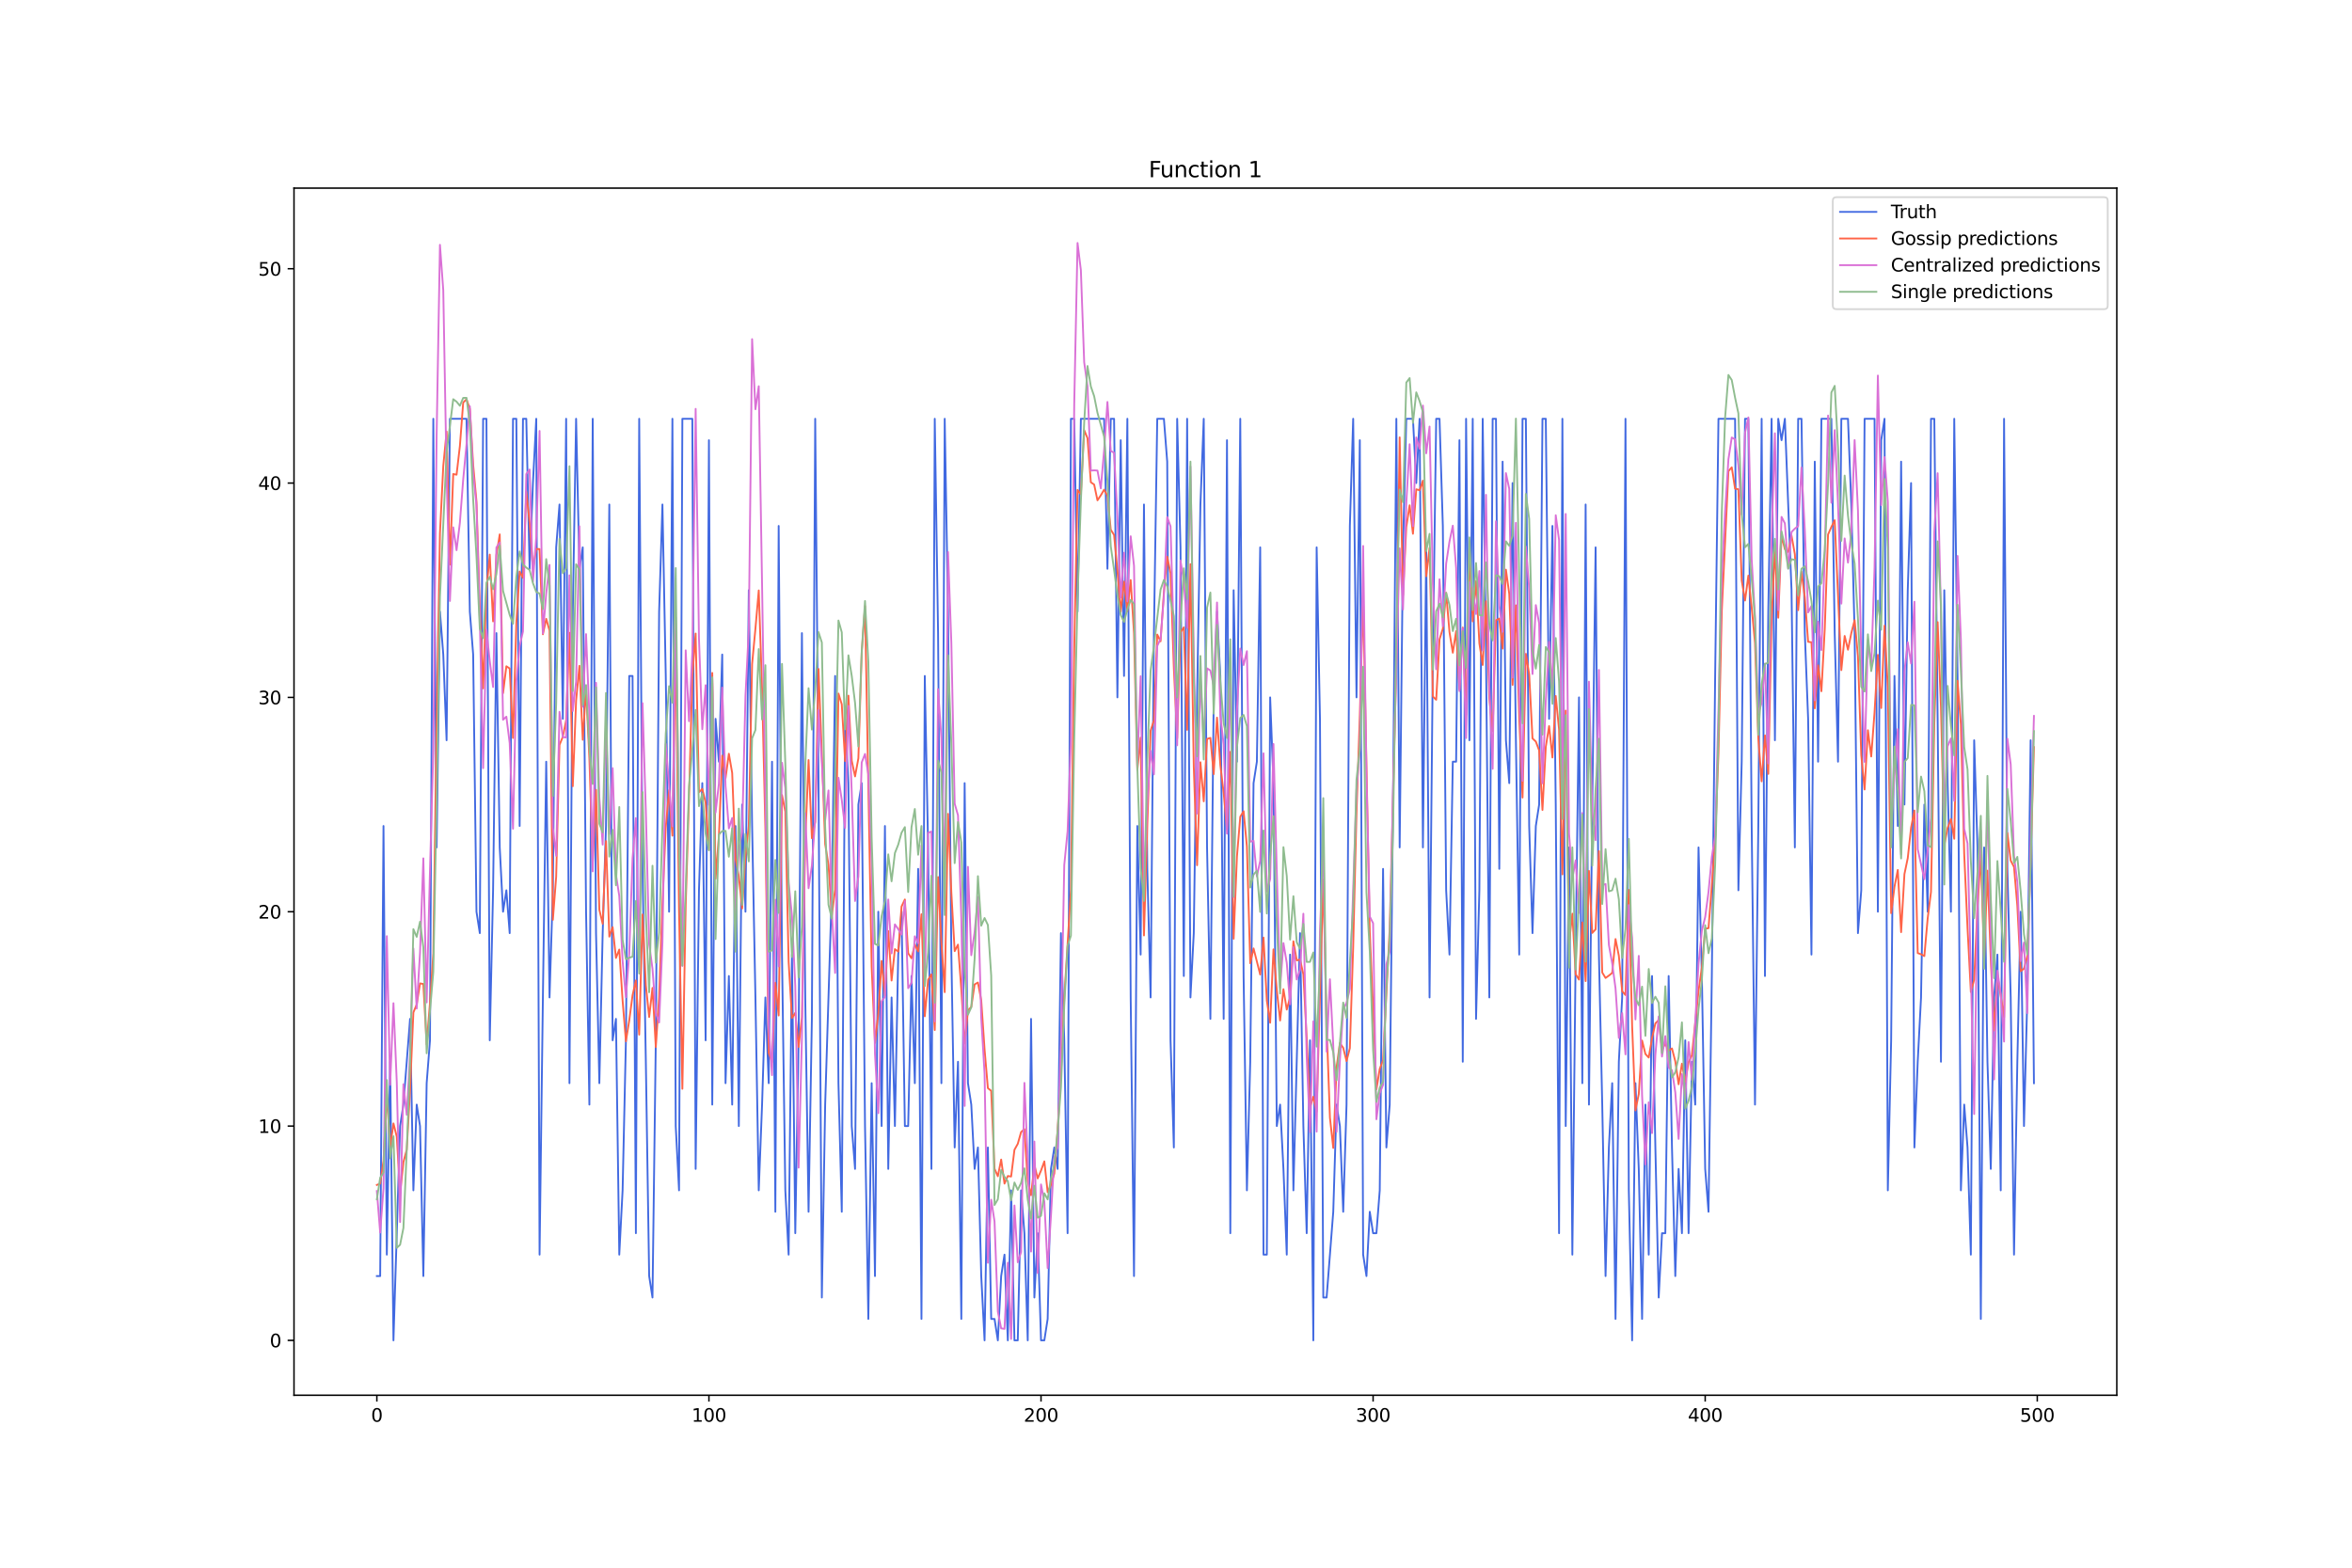 <?xml version="1.0" encoding="utf-8" standalone="no"?>
<!DOCTYPE svg PUBLIC "-//W3C//DTD SVG 1.1//EN"
  "http://www.w3.org/Graphics/SVG/1.1/DTD/svg11.dtd">
<svg xmlns:xlink="http://www.w3.org/1999/xlink" width="1296pt" height="864pt" viewBox="0 0 1296 864" xmlns="http://www.w3.org/2000/svg" version="1.1">
 <defs>
  <style type="text/css">*{stroke-linejoin: round; stroke-linecap: butt}</style>
 </defs>
 <g id="figure_1">
  <g id="patch_1">
   <path d="M 0 864 
L 1296 864 
L 1296 0 
L 0 0 
z
" style="fill: #ffffff"/>
  </g>
  <g id="axes_1">
   <g id="patch_2">
    <path d="M 162 768.96 
L 1166.4 768.96 
L 1166.4 103.68 
L 162 103.68 
z
" style="fill: #ffffff"/>
   </g>
   <g id="matplotlib.axis_1">
    <g id="xtick_1">
     <g id="line2d_1">
      <defs>
       <path id="m929c64522b" d="M 0 0 
L 0 3.5 
" style="stroke: #000000; stroke-width: 0.8"/>
      </defs>
      <g>
       <use xlink:href="#m929c64522b" x="207.655" y="768.96" style="stroke: #000000; stroke-width: 0.8"/>
      </g>
     </g>
     <g id="text_1">
      <!-- 0 -->
      <g transform="translate(204.473 783.558) scale(0.1 -0.1)">
       <defs>
        <path id="DejaVuSans-30" d="M 2034 4250 
Q 1547 4250 1301 3770 
Q 1056 3291 1056 2328 
Q 1056 1369 1301 889 
Q 1547 409 2034 409 
Q 2525 409 2770 889 
Q 3016 1369 3016 2328 
Q 3016 3291 2770 3770 
Q 2525 4250 2034 4250 
z
M 2034 4750 
Q 2819 4750 3233 4129 
Q 3647 3509 3647 2328 
Q 3647 1150 3233 529 
Q 2819 -91 2034 -91 
Q 1250 -91 836 529 
Q 422 1150 422 2328 
Q 422 3509 836 4129 
Q 1250 4750 2034 4750 
z
" transform="scale(0.016)"/>
       </defs>
       <use xlink:href="#DejaVuSans-30"/>
      </g>
     </g>
    </g>
    <g id="xtick_2">
     <g id="line2d_2">
      <g>
       <use xlink:href="#m929c64522b" x="390.639" y="768.96" style="stroke: #000000; stroke-width: 0.8"/>
      </g>
     </g>
     <g id="text_2">
      <!-- 100 -->
      <g transform="translate(381.095 783.558) scale(0.1 -0.1)">
       <defs>
        <path id="DejaVuSans-31" d="M 794 531 
L 1825 531 
L 1825 4091 
L 703 3866 
L 703 4441 
L 1819 4666 
L 2450 4666 
L 2450 531 
L 3481 531 
L 3481 0 
L 794 0 
L 794 531 
z
" transform="scale(0.016)"/>
       </defs>
       <use xlink:href="#DejaVuSans-31"/>
       <use xlink:href="#DejaVuSans-30" x="63.623"/>
       <use xlink:href="#DejaVuSans-30" x="127.246"/>
      </g>
     </g>
    </g>
    <g id="xtick_3">
     <g id="line2d_3">
      <g>
       <use xlink:href="#m929c64522b" x="573.623" y="768.96" style="stroke: #000000; stroke-width: 0.8"/>
      </g>
     </g>
     <g id="text_3">
      <!-- 200 -->
      <g transform="translate(564.079 783.558) scale(0.1 -0.1)">
       <defs>
        <path id="DejaVuSans-32" d="M 1228 531 
L 3431 531 
L 3431 0 
L 469 0 
L 469 531 
Q 828 903 1448 1529 
Q 2069 2156 2228 2338 
Q 2531 2678 2651 2914 
Q 2772 3150 2772 3378 
Q 2772 3750 2511 3984 
Q 2250 4219 1831 4219 
Q 1534 4219 1204 4116 
Q 875 4013 500 3803 
L 500 4441 
Q 881 4594 1212 4672 
Q 1544 4750 1819 4750 
Q 2544 4750 2975 4387 
Q 3406 4025 3406 3419 
Q 3406 3131 3298 2873 
Q 3191 2616 2906 2266 
Q 2828 2175 2409 1742 
Q 1991 1309 1228 531 
z
" transform="scale(0.016)"/>
       </defs>
       <use xlink:href="#DejaVuSans-32"/>
       <use xlink:href="#DejaVuSans-30" x="63.623"/>
       <use xlink:href="#DejaVuSans-30" x="127.246"/>
      </g>
     </g>
    </g>
    <g id="xtick_4">
     <g id="line2d_4">
      <g>
       <use xlink:href="#m929c64522b" x="756.607" y="768.96" style="stroke: #000000; stroke-width: 0.8"/>
      </g>
     </g>
     <g id="text_4">
      <!-- 300 -->
      <g transform="translate(747.063 783.558) scale(0.1 -0.1)">
       <defs>
        <path id="DejaVuSans-33" d="M 2597 2516 
Q 3050 2419 3304 2112 
Q 3559 1806 3559 1356 
Q 3559 666 3084 287 
Q 2609 -91 1734 -91 
Q 1441 -91 1130 -33 
Q 819 25 488 141 
L 488 750 
Q 750 597 1062 519 
Q 1375 441 1716 441 
Q 2309 441 2620 675 
Q 2931 909 2931 1356 
Q 2931 1769 2642 2001 
Q 2353 2234 1838 2234 
L 1294 2234 
L 1294 2753 
L 1863 2753 
Q 2328 2753 2575 2939 
Q 2822 3125 2822 3475 
Q 2822 3834 2567 4026 
Q 2313 4219 1838 4219 
Q 1578 4219 1281 4162 
Q 984 4106 628 3988 
L 628 4550 
Q 988 4650 1302 4700 
Q 1616 4750 1894 4750 
Q 2613 4750 3031 4423 
Q 3450 4097 3450 3541 
Q 3450 3153 3228 2886 
Q 3006 2619 2597 2516 
z
" transform="scale(0.016)"/>
       </defs>
       <use xlink:href="#DejaVuSans-33"/>
       <use xlink:href="#DejaVuSans-30" x="63.623"/>
       <use xlink:href="#DejaVuSans-30" x="127.246"/>
      </g>
     </g>
    </g>
    <g id="xtick_5">
     <g id="line2d_5">
      <g>
       <use xlink:href="#m929c64522b" x="939.591" y="768.96" style="stroke: #000000; stroke-width: 0.8"/>
      </g>
     </g>
     <g id="text_5">
      <!-- 400 -->
      <g transform="translate(930.047 783.558) scale(0.1 -0.1)">
       <defs>
        <path id="DejaVuSans-34" d="M 2419 4116 
L 825 1625 
L 2419 1625 
L 2419 4116 
z
M 2253 4666 
L 3047 4666 
L 3047 1625 
L 3713 1625 
L 3713 1100 
L 3047 1100 
L 3047 0 
L 2419 0 
L 2419 1100 
L 313 1100 
L 313 1709 
L 2253 4666 
z
" transform="scale(0.016)"/>
       </defs>
       <use xlink:href="#DejaVuSans-34"/>
       <use xlink:href="#DejaVuSans-30" x="63.623"/>
       <use xlink:href="#DejaVuSans-30" x="127.246"/>
      </g>
     </g>
    </g>
    <g id="xtick_6">
     <g id="line2d_6">
      <g>
       <use xlink:href="#m929c64522b" x="1122.575" y="768.96" style="stroke: #000000; stroke-width: 0.8"/>
      </g>
     </g>
     <g id="text_6">
      <!-- 500 -->
      <g transform="translate(1113.032 783.558) scale(0.1 -0.1)">
       <defs>
        <path id="DejaVuSans-35" d="M 691 4666 
L 3169 4666 
L 3169 4134 
L 1269 4134 
L 1269 2991 
Q 1406 3038 1543 3061 
Q 1681 3084 1819 3084 
Q 2600 3084 3056 2656 
Q 3513 2228 3513 1497 
Q 3513 744 3044 326 
Q 2575 -91 1722 -91 
Q 1428 -91 1123 -41 
Q 819 9 494 109 
L 494 744 
Q 775 591 1075 516 
Q 1375 441 1709 441 
Q 2250 441 2565 725 
Q 2881 1009 2881 1497 
Q 2881 1984 2565 2268 
Q 2250 2553 1709 2553 
Q 1456 2553 1204 2497 
Q 953 2441 691 2322 
L 691 4666 
z
" transform="scale(0.016)"/>
       </defs>
       <use xlink:href="#DejaVuSans-35"/>
       <use xlink:href="#DejaVuSans-30" x="63.623"/>
       <use xlink:href="#DejaVuSans-30" x="127.246"/>
      </g>
     </g>
    </g>
   </g>
   <g id="matplotlib.axis_2">
    <g id="ytick_1">
     <g id="line2d_7">
      <defs>
       <path id="m8925f280c0" d="M 0 0 
L -3.5 0 
" style="stroke: #000000; stroke-width: 0.8"/>
      </defs>
      <g>
       <use xlink:href="#m8925f280c0" x="162" y="738.72" style="stroke: #000000; stroke-width: 0.8"/>
      </g>
     </g>
     <g id="text_7">
      <!-- 0 -->
      <g transform="translate(148.637 742.519) scale(0.1 -0.1)">
       <use xlink:href="#DejaVuSans-30"/>
      </g>
     </g>
    </g>
    <g id="ytick_2">
     <g id="line2d_8">
      <g>
       <use xlink:href="#m8925f280c0" x="162" y="620.598" style="stroke: #000000; stroke-width: 0.8"/>
      </g>
     </g>
     <g id="text_8">
      <!-- 10 -->
      <g transform="translate(142.275 624.397) scale(0.1 -0.1)">
       <use xlink:href="#DejaVuSans-31"/>
       <use xlink:href="#DejaVuSans-30" x="63.623"/>
      </g>
     </g>
    </g>
    <g id="ytick_3">
     <g id="line2d_9">
      <g>
       <use xlink:href="#m8925f280c0" x="162" y="502.476" style="stroke: #000000; stroke-width: 0.8"/>
      </g>
     </g>
     <g id="text_9">
      <!-- 20 -->
      <g transform="translate(142.275 506.275) scale(0.1 -0.1)">
       <use xlink:href="#DejaVuSans-32"/>
       <use xlink:href="#DejaVuSans-30" x="63.623"/>
      </g>
     </g>
    </g>
    <g id="ytick_4">
     <g id="line2d_10">
      <g>
       <use xlink:href="#m8925f280c0" x="162" y="384.354" style="stroke: #000000; stroke-width: 0.8"/>
      </g>
     </g>
     <g id="text_10">
      <!-- 30 -->
      <g transform="translate(142.275 388.153) scale(0.1 -0.1)">
       <use xlink:href="#DejaVuSans-33"/>
       <use xlink:href="#DejaVuSans-30" x="63.623"/>
      </g>
     </g>
    </g>
    <g id="ytick_5">
     <g id="line2d_11">
      <g>
       <use xlink:href="#m8925f280c0" x="162" y="266.232" style="stroke: #000000; stroke-width: 0.8"/>
      </g>
     </g>
     <g id="text_11">
      <!-- 40 -->
      <g transform="translate(142.275 270.031) scale(0.1 -0.1)">
       <use xlink:href="#DejaVuSans-34"/>
       <use xlink:href="#DejaVuSans-30" x="63.623"/>
      </g>
     </g>
    </g>
    <g id="ytick_6">
     <g id="line2d_12">
      <g>
       <use xlink:href="#m8925f280c0" x="162" y="148.11" style="stroke: #000000; stroke-width: 0.8"/>
      </g>
     </g>
     <g id="text_12">
      <!-- 50 -->
      <g transform="translate(142.275 151.909) scale(0.1 -0.1)">
       <use xlink:href="#DejaVuSans-35"/>
       <use xlink:href="#DejaVuSans-30" x="63.623"/>
      </g>
     </g>
    </g>
   </g>
   <g id="line2d_13">
    <path d="M 207.655 703.283 
L 209.484 703.283 
L 211.314 455.227 
L 213.144 691.471 
L 214.974 585.161 
L 216.804 738.72 
L 220.463 620.598 
L 222.293 608.786 
L 225.953 561.537 
L 227.783 656.035 
L 229.613 608.786 
L 231.442 620.598 
L 233.272 703.283 
L 235.102 596.974 
L 236.932 573.349 
L 238.762 230.795 
L 240.592 467.039 
L 242.422 337.105 
L 244.251 360.729 
L 246.081 407.978 
L 247.911 230.795 
L 257.06 230.795 
L 258.89 337.105 
L 260.72 360.729 
L 262.55 502.476 
L 264.38 514.288 
L 266.209 230.795 
L 268.039 230.795 
L 269.869 573.349 
L 271.699 490.664 
L 273.529 348.917 
L 275.359 467.039 
L 277.189 502.476 
L 279.018 490.664 
L 280.848 514.288 
L 282.678 230.795 
L 284.508 230.795 
L 286.338 455.227 
L 288.168 230.795 
L 289.997 230.795 
L 291.827 313.481 
L 293.657 266.232 
L 295.487 230.795 
L 297.317 691.471 
L 299.147 549.725 
L 300.976 419.79 
L 302.806 549.725 
L 304.636 490.664 
L 306.466 301.668 
L 308.296 278.044 
L 310.126 396.166 
L 311.956 230.795 
L 313.785 596.974 
L 315.615 337.105 
L 317.445 230.795 
L 319.275 313.481 
L 321.105 301.668 
L 322.935 502.476 
L 324.764 608.786 
L 326.594 230.795 
L 328.424 514.288 
L 330.254 596.974 
L 332.084 514.288 
L 333.914 455.227 
L 335.743 278.044 
L 337.573 573.349 
L 339.403 561.537 
L 341.233 691.471 
L 343.063 656.035 
L 344.893 573.349 
L 346.723 372.542 
L 348.552 372.542 
L 350.382 679.659 
L 352.212 230.795 
L 354.042 478.851 
L 355.872 585.161 
L 357.702 703.283 
L 359.531 715.096 
L 361.361 573.349 
L 363.191 337.105 
L 365.021 278.044 
L 366.851 372.542 
L 368.681 502.476 
L 370.51 230.795 
L 372.34 620.598 
L 374.17 656.035 
L 376 230.795 
L 381.489 230.795 
L 383.319 644.222 
L 385.149 490.664 
L 386.979 431.603 
L 388.809 573.349 
L 390.639 242.607 
L 392.469 608.786 
L 394.298 396.166 
L 396.128 419.79 
L 397.958 360.729 
L 399.788 596.974 
L 401.618 537.913 
L 403.448 608.786 
L 405.277 455.227 
L 407.107 620.598 
L 408.937 443.415 
L 410.767 502.476 
L 412.597 325.293 
L 414.427 455.227 
L 416.256 549.725 
L 418.086 656.035 
L 419.916 608.786 
L 421.746 549.725 
L 423.576 596.974 
L 425.406 419.79 
L 427.236 667.847 
L 429.065 289.856 
L 430.895 526.1 
L 432.725 656.035 
L 434.555 691.471 
L 436.385 526.1 
L 438.215 679.659 
L 440.044 573.349 
L 441.874 348.917 
L 443.704 549.725 
L 445.534 667.847 
L 447.364 561.537 
L 449.194 230.795 
L 451.023 431.603 
L 452.853 715.096 
L 454.683 608.786 
L 458.343 490.664 
L 460.173 372.542 
L 462.003 596.974 
L 463.832 667.847 
L 465.662 396.166 
L 467.492 431.603 
L 469.322 620.598 
L 471.152 644.222 
L 472.982 443.415 
L 474.811 431.603 
L 476.641 620.598 
L 478.471 726.908 
L 480.301 596.974 
L 482.131 703.283 
L 483.961 502.476 
L 485.79 620.598 
L 487.62 455.227 
L 489.45 644.222 
L 491.28 549.725 
L 493.11 620.598 
L 494.94 526.1 
L 496.77 502.476 
L 498.599 620.598 
L 500.429 620.598 
L 502.259 537.913 
L 504.089 596.974 
L 505.919 478.851 
L 507.749 726.908 
L 509.578 372.542 
L 511.408 467.039 
L 513.238 644.222 
L 515.068 230.795 
L 516.898 348.917 
L 518.728 596.974 
L 520.557 230.795 
L 522.387 337.105 
L 524.217 526.1 
L 526.047 632.41 
L 527.877 585.161 
L 529.707 726.908 
L 531.536 431.603 
L 533.366 596.974 
L 535.196 608.786 
L 537.026 644.222 
L 538.856 632.41 
L 540.686 703.283 
L 542.516 738.72 
L 544.345 632.41 
L 546.175 726.908 
L 548.005 726.908 
L 549.835 738.72 
L 551.665 703.283 
L 553.495 691.471 
L 555.324 738.72 
L 557.154 656.035 
L 558.984 738.72 
L 560.814 738.72 
L 562.644 656.035 
L 564.474 679.659 
L 566.303 738.72 
L 568.133 561.537 
L 569.963 715.096 
L 571.793 679.659 
L 573.623 738.72 
L 575.453 738.72 
L 577.283 726.908 
L 579.112 644.222 
L 580.942 632.41 
L 582.772 644.222 
L 584.602 514.288 
L 586.432 573.349 
L 588.262 679.659 
L 590.091 230.795 
L 591.921 230.795 
L 593.751 337.105 
L 595.581 230.795 
L 608.39 230.795 
L 610.22 313.481 
L 612.05 230.795 
L 613.879 230.795 
L 615.709 384.354 
L 617.539 242.607 
L 619.369 372.542 
L 621.199 230.795 
L 623.029 549.725 
L 624.858 703.283 
L 626.688 455.227 
L 628.518 526.1 
L 630.348 278.044 
L 632.178 478.851 
L 634.008 549.725 
L 635.837 348.917 
L 637.667 230.795 
L 641.327 230.795 
L 643.157 254.42 
L 644.987 573.349 
L 646.817 632.41 
L 648.646 230.795 
L 650.476 301.668 
L 652.306 537.913 
L 654.136 230.795 
L 655.966 549.725 
L 657.796 514.288 
L 659.625 384.354 
L 661.455 278.044 
L 663.285 230.795 
L 665.115 467.039 
L 666.945 561.537 
L 668.775 384.354 
L 670.604 337.105 
L 672.434 372.542 
L 674.264 561.537 
L 676.094 242.607 
L 677.924 679.659 
L 679.754 325.293 
L 681.583 419.79 
L 683.413 230.795 
L 685.243 537.913 
L 687.073 656.035 
L 688.903 585.161 
L 690.733 431.603 
L 692.563 419.79 
L 694.392 301.668 
L 696.222 691.471 
L 698.052 691.471 
L 699.882 384.354 
L 701.712 431.603 
L 703.542 620.598 
L 705.371 608.786 
L 707.201 644.222 
L 709.031 691.471 
L 710.861 526.1 
L 712.691 656.035 
L 716.35 514.288 
L 718.18 620.598 
L 720.01 679.659 
L 721.84 573.349 
L 723.67 738.72 
L 725.5 301.668 
L 727.33 396.166 
L 729.159 715.096 
L 730.989 715.096 
L 734.649 667.847 
L 736.479 608.786 
L 738.309 620.598 
L 740.138 667.847 
L 741.968 608.786 
L 743.798 289.856 
L 745.628 230.795 
L 747.458 384.354 
L 749.288 242.607 
L 751.117 691.471 
L 752.947 703.283 
L 754.777 667.847 
L 756.607 679.659 
L 758.437 679.659 
L 760.267 656.035 
L 762.097 478.851 
L 763.926 632.41 
L 765.756 608.786 
L 767.586 443.415 
L 769.416 230.795 
L 771.246 467.039 
L 773.076 301.668 
L 774.905 230.795 
L 778.565 230.795 
L 780.395 266.232 
L 782.225 230.795 
L 784.055 467.039 
L 785.884 301.668 
L 787.714 549.725 
L 789.544 360.729 
L 791.374 230.795 
L 793.204 230.795 
L 795.034 289.856 
L 796.864 490.664 
L 798.693 526.1 
L 800.523 419.79 
L 802.353 419.79 
L 804.183 242.607 
L 806.013 585.161 
L 807.843 230.795 
L 809.672 407.978 
L 811.502 230.795 
L 813.332 561.537 
L 815.162 490.664 
L 816.992 230.795 
L 818.822 360.729 
L 820.651 549.725 
L 822.481 230.795 
L 824.311 230.795 
L 826.141 478.851 
L 827.971 254.42 
L 829.801 407.978 
L 831.63 431.603 
L 833.46 266.232 
L 835.29 407.978 
L 837.12 526.1 
L 838.95 230.795 
L 840.78 230.795 
L 842.61 455.227 
L 844.439 514.288 
L 846.269 455.227 
L 848.099 443.415 
L 849.929 230.795 
L 851.759 230.795 
L 853.589 396.166 
L 855.418 289.856 
L 857.248 443.415 
L 859.078 679.659 
L 860.908 230.795 
L 862.738 620.598 
L 864.568 467.039 
L 866.397 691.471 
L 868.227 526.1 
L 870.057 384.354 
L 871.887 596.974 
L 873.717 278.044 
L 875.547 608.786 
L 877.377 443.415 
L 879.206 301.668 
L 881.036 526.1 
L 882.866 608.786 
L 884.696 703.283 
L 886.526 632.41 
L 888.356 596.974 
L 890.185 726.908 
L 892.015 585.161 
L 893.845 549.725 
L 895.675 230.795 
L 897.505 656.035 
L 899.335 738.72 
L 901.164 596.974 
L 902.994 644.222 
L 904.824 726.908 
L 906.654 608.786 
L 908.484 691.471 
L 910.314 537.913 
L 912.144 632.41 
L 913.973 715.096 
L 915.803 679.659 
L 917.633 679.659 
L 919.463 537.913 
L 921.293 632.41 
L 923.123 703.283 
L 924.952 644.222 
L 926.782 679.659 
L 928.612 573.349 
L 930.442 679.659 
L 932.272 585.161 
L 934.102 608.786 
L 935.931 467.039 
L 937.761 537.913 
L 939.591 644.222 
L 941.421 667.847 
L 943.251 537.913 
L 945.081 372.542 
L 946.911 230.795 
L 956.06 230.795 
L 957.89 490.664 
L 959.719 419.79 
L 961.549 230.795 
L 963.379 230.795 
L 965.209 455.227 
L 967.039 608.786 
L 968.869 455.227 
L 970.698 230.795 
L 972.528 537.913 
L 974.358 337.105 
L 976.188 230.795 
L 978.018 407.978 
L 979.848 230.795 
L 981.678 242.607 
L 983.507 230.795 
L 987.167 325.293 
L 988.997 467.039 
L 990.827 230.795 
L 992.657 230.795 
L 994.486 348.917 
L 996.316 396.166 
L 998.146 526.1 
L 999.976 254.42 
L 1001.806 419.79 
L 1003.636 230.795 
L 1009.125 230.795 
L 1010.955 348.917 
L 1012.785 419.79 
L 1014.615 230.795 
L 1018.274 230.795 
L 1020.104 278.044 
L 1021.934 348.917 
L 1023.764 514.288 
L 1025.594 490.664 
L 1027.424 230.795 
L 1032.913 230.795 
L 1034.743 502.476 
L 1036.573 242.607 
L 1038.403 230.795 
L 1040.232 656.035 
L 1042.062 573.349 
L 1043.892 372.542 
L 1045.722 455.227 
L 1047.552 254.42 
L 1049.382 443.415 
L 1051.211 325.293 
L 1053.041 266.232 
L 1054.871 632.41 
L 1056.701 585.161 
L 1058.531 549.725 
L 1060.361 443.415 
L 1062.191 502.476 
L 1064.02 230.795 
L 1065.85 230.795 
L 1067.68 396.166 
L 1069.51 585.161 
L 1071.34 325.293 
L 1073.17 431.603 
L 1074.999 502.476 
L 1076.829 230.795 
L 1078.659 372.542 
L 1080.489 656.035 
L 1082.319 608.786 
L 1084.149 632.41 
L 1085.978 691.471 
L 1087.808 407.978 
L 1089.638 467.039 
L 1091.468 726.908 
L 1093.298 467.039 
L 1095.128 585.161 
L 1096.958 644.222 
L 1098.787 549.725 
L 1100.617 526.1 
L 1102.447 656.035 
L 1104.277 230.795 
L 1106.107 478.851 
L 1107.937 549.725 
L 1109.766 691.471 
L 1111.596 585.161 
L 1113.426 502.476 
L 1115.256 620.598 
L 1117.086 549.725 
L 1118.916 407.978 
L 1120.745 596.974 
L 1120.745 596.974 
" clip-path="url(#p087aaa0e69)" style="fill: none; stroke: #4169e1; stroke-linecap: square"/>
   </g>
   <g id="line2d_14">
    <path d="M 207.655 653.059 
L 209.484 652.314 
L 211.314 639.707 
L 213.144 603.028 
L 214.974 632.21 
L 216.804 619.158 
L 218.634 626.466 
L 220.463 657.73 
L 222.293 640.426 
L 224.123 633.605 
L 225.953 600.605 
L 227.783 557.985 
L 229.613 553.593 
L 231.442 541.98 
L 233.272 542.298 
L 235.102 575.615 
L 236.932 552.635 
L 238.762 525.526 
L 240.592 398.068 
L 242.422 293.934 
L 244.251 256.811 
L 246.081 237.848 
L 247.911 311.228 
L 249.741 261.24 
L 251.571 261.632 
L 253.401 245.869 
L 255.23 221.85 
L 257.06 220.036 
L 258.89 225.383 
L 260.72 256.159 
L 262.55 276.329 
L 264.38 333.747 
L 266.209 379.385 
L 268.039 325.304 
L 269.869 305.649 
L 271.699 342.466 
L 273.529 305.958 
L 275.359 294.521 
L 277.189 381.99 
L 279.018 367.203 
L 280.848 368.417 
L 282.678 406.717 
L 284.508 343.311 
L 286.338 314.982 
L 288.168 318.506 
L 289.997 270.963 
L 291.827 288.009 
L 293.657 313.354 
L 295.487 302.536 
L 297.317 302.605 
L 299.147 349.574 
L 300.976 341.057 
L 302.806 347.52 
L 304.636 506.954 
L 306.466 483.181 
L 308.296 410.518 
L 310.126 406.07 
L 311.956 396.957 
L 313.785 348.724 
L 315.615 433.308 
L 317.445 386.093 
L 319.275 366.938 
L 321.105 407.716 
L 322.935 379.721 
L 324.764 418.033 
L 326.594 475.724 
L 328.424 435.295 
L 330.254 501.398 
L 332.084 509.131 
L 333.914 463.548 
L 335.743 516.208 
L 337.573 511.008 
L 339.403 527.967 
L 341.233 523.322 
L 343.063 551.396 
L 344.893 573.895 
L 346.723 562.423 
L 348.552 548.534 
L 350.382 540.366 
L 352.212 570.23 
L 354.042 504.004 
L 355.872 543.011 
L 357.702 560.511 
L 359.531 544.473 
L 361.361 577.066 
L 363.191 549.548 
L 365.021 497.723 
L 366.851 455.968 
L 368.681 435.473 
L 370.51 460.577 
L 372.34 353.499 
L 374.17 502.259 
L 376 600.073 
L 377.83 498.775 
L 379.66 439.815 
L 381.489 372.372 
L 383.319 349.148 
L 385.149 436.643 
L 386.979 434.81 
L 388.809 442.26 
L 390.639 468.395 
L 392.469 370.867 
L 394.298 484.328 
L 396.128 460.905 
L 397.958 416.432 
L 399.788 428.929 
L 401.618 415.412 
L 403.448 426.018 
L 405.277 473.143 
L 407.107 482.849 
L 408.937 500.687 
L 410.767 471.848 
L 412.597 455.165 
L 414.427 365.964 
L 416.256 346.467 
L 418.086 325.404 
L 419.916 379.793 
L 421.746 457.016 
L 423.576 580.303 
L 425.406 585.337 
L 427.236 541.636 
L 429.065 559.663 
L 430.895 438.174 
L 432.725 447.315 
L 434.555 530.221 
L 436.385 561.052 
L 438.215 558.203 
L 440.044 577.018 
L 441.874 560.592 
L 443.704 463.834 
L 445.534 418.882 
L 447.364 461.98 
L 449.194 453.058 
L 451.023 368.683 
L 452.853 415.31 
L 454.683 465.184 
L 456.513 476.632 
L 458.343 504.524 
L 460.173 490.385 
L 462.003 382.222 
L 463.832 388.181 
L 465.662 419.453 
L 467.492 383.384 
L 469.322 419.277 
L 471.152 427.904 
L 472.982 417.937 
L 474.811 359.869 
L 476.641 334.046 
L 480.301 532.869 
L 482.131 574.846 
L 483.961 558.624 
L 485.79 529.596 
L 487.62 548.674 
L 489.45 513.141 
L 491.28 540.398 
L 493.11 523.093 
L 494.94 524.451 
L 496.77 499.607 
L 498.599 495.728 
L 500.429 525.356 
L 502.259 528.151 
L 504.089 520.495 
L 505.919 524.362 
L 507.749 503.86 
L 509.578 560.109 
L 511.408 539.94 
L 513.238 537.011 
L 515.068 567.682 
L 516.898 483.353 
L 518.728 519.308 
L 520.557 546.82 
L 522.387 448.541 
L 524.217 491.994 
L 526.047 524.211 
L 527.877 520.606 
L 529.707 545.343 
L 531.536 575.141 
L 533.366 556.834 
L 535.196 554.987 
L 537.026 542.528 
L 538.856 541.5 
L 540.686 551.312 
L 542.516 578.289 
L 544.345 599.722 
L 546.175 601.181 
L 548.005 644.136 
L 549.835 648.262 
L 551.665 639.068 
L 553.495 652.326 
L 555.324 648.128 
L 557.154 648.423 
L 558.984 633.698 
L 560.814 630.402 
L 562.644 623.906 
L 564.474 622.311 
L 566.303 651.029 
L 568.133 658.735 
L 569.963 642.086 
L 571.793 649.456 
L 573.623 645.133 
L 575.453 640.063 
L 577.283 657.066 
L 579.112 652.936 
L 580.942 646.754 
L 582.772 622.799 
L 584.602 592.069 
L 586.432 550.097 
L 590.091 490.441 
L 591.921 357.715 
L 593.751 270.017 
L 595.581 272.452 
L 597.411 237.104 
L 599.241 241.517 
L 601.07 265.8 
L 602.9 267.046 
L 604.73 275.743 
L 606.56 272.992 
L 608.39 269.878 
L 610.22 273.191 
L 612.05 291.931 
L 613.879 294.829 
L 615.709 314.332 
L 617.539 337.189 
L 619.369 320.548 
L 621.199 336.879 
L 623.029 319.699 
L 624.858 348.998 
L 626.688 424.384 
L 628.518 406.553 
L 630.348 515.554 
L 632.178 454.932 
L 634.008 402.717 
L 635.837 396.984 
L 637.667 349.717 
L 639.497 353.448 
L 641.327 326.565 
L 643.157 306.789 
L 644.987 315.918 
L 646.817 368.338 
L 648.646 406.927 
L 650.476 348.502 
L 652.306 345.757 
L 654.136 402.246 
L 655.966 310.929 
L 657.796 422.629 
L 659.625 476.854 
L 661.455 420.087 
L 663.285 441.632 
L 665.115 407.254 
L 666.945 406.681 
L 668.775 426.633 
L 670.604 395.504 
L 672.434 421.702 
L 674.264 437.064 
L 676.094 457.102 
L 677.924 414.384 
L 679.754 517.375 
L 681.583 472.06 
L 683.413 450.154 
L 685.243 447.095 
L 687.073 466.527 
L 688.903 530.869 
L 690.733 522.687 
L 694.392 537.107 
L 696.222 516.711 
L 698.052 551.455 
L 699.882 563.653 
L 701.712 523.214 
L 703.542 545.825 
L 705.371 562.423 
L 707.201 545.166 
L 709.031 556.406 
L 710.861 549.808 
L 712.691 518.795 
L 714.521 529.323 
L 716.35 528.81 
L 718.18 536.966 
L 720.01 571.725 
L 721.84 610.324 
L 723.67 604.453 
L 725.5 612.638 
L 729.159 484.614 
L 730.989 564.853 
L 732.819 616.001 
L 734.649 632.668 
L 736.479 588.292 
L 738.309 574.866 
L 740.138 577.494 
L 741.968 584.796 
L 743.798 577.656 
L 745.628 522.081 
L 747.458 447.888 
L 749.288 394.365 
L 751.117 329.116 
L 754.777 513.885 
L 756.607 555.548 
L 758.437 600.423 
L 760.267 589.078 
L 762.097 584.276 
L 765.756 511.621 
L 767.586 440.622 
L 769.416 364.126 
L 771.246 241.046 
L 773.076 328.073 
L 774.905 290.442 
L 776.735 278.474 
L 778.565 294.181 
L 780.395 269.656 
L 782.225 270.207 
L 784.055 264.916 
L 785.884 317.585 
L 787.714 302.041 
L 789.544 383.881 
L 791.374 385.668 
L 793.204 352.376 
L 795.034 346.478 
L 796.864 326.705 
L 798.693 348.354 
L 800.523 359.735 
L 802.353 347.83 
L 804.183 379.98 
L 806.013 345.872 
L 807.843 393.988 
L 809.672 302.635 
L 811.502 342.446 
L 813.332 320.256 
L 815.162 354.587 
L 816.992 366.492 
L 818.822 331.369 
L 820.651 384.898 
L 822.481 403.024 
L 824.311 341.855 
L 826.141 340.92 
L 827.971 357.461 
L 829.801 313.961 
L 831.63 327.316 
L 833.46 377.478 
L 835.29 333.602 
L 837.12 395.417 
L 838.95 439.565 
L 840.78 360.34 
L 842.61 371.632 
L 844.439 406.968 
L 846.269 408.684 
L 848.099 413.556 
L 849.929 446.398 
L 851.759 411.594 
L 853.589 400.17 
L 855.418 417.485 
L 857.248 383.582 
L 859.078 401.993 
L 860.908 481.902 
L 862.738 391.636 
L 864.568 519.921 
L 866.397 503.549 
L 868.227 536.962 
L 870.057 539.894 
L 871.887 508.366 
L 873.717 540.721 
L 875.547 479.98 
L 877.377 514.17 
L 879.206 512.194 
L 881.036 469.076 
L 882.866 535.985 
L 884.696 538.986 
L 886.526 537.677 
L 888.356 536.204 
L 890.185 517.537 
L 892.015 526.755 
L 893.845 546.305 
L 895.675 548.383 
L 897.505 490.445 
L 899.335 565.308 
L 901.164 611.983 
L 902.994 602.988 
L 904.824 573.463 
L 906.654 580.872 
L 908.484 582.847 
L 910.314 572.077 
L 912.144 564.009 
L 913.973 562.216 
L 915.803 578.064 
L 917.633 575.278 
L 919.463 579.002 
L 921.293 577.836 
L 923.123 584.963 
L 924.952 597.593 
L 926.782 586.206 
L 928.612 596.209 
L 930.442 585.418 
L 932.272 581.607 
L 935.931 546.046 
L 937.761 533.237 
L 939.591 511.849 
L 941.421 511.542 
L 943.251 487.973 
L 945.081 462.874 
L 946.911 415.116 
L 948.74 336.673 
L 952.4 259.683 
L 954.23 257.555 
L 956.06 269.327 
L 957.89 269.617 
L 959.719 319.936 
L 961.549 330.975 
L 963.379 317.232 
L 965.209 334.813 
L 967.039 354.277 
L 968.869 407.118 
L 970.698 430.612 
L 972.528 405.302 
L 974.358 426.515 
L 976.188 341.719 
L 978.018 302.472 
L 979.848 340.451 
L 981.678 295.265 
L 983.507 302.668 
L 985.337 304.206 
L 987.167 295.211 
L 988.997 305.438 
L 990.827 336.289 
L 992.657 315.042 
L 994.486 329.233 
L 996.316 353.722 
L 998.146 353.96 
L 999.976 390.395 
L 1001.806 366.669 
L 1003.636 380.966 
L 1005.465 346.89 
L 1007.295 294.592 
L 1009.125 290.418 
L 1010.955 286.729 
L 1014.615 369.322 
L 1016.444 350.484 
L 1018.274 358.077 
L 1020.104 348.95 
L 1021.934 341.775 
L 1023.764 361.579 
L 1025.594 416.123 
L 1027.424 435.119 
L 1029.253 402.446 
L 1031.083 416.925 
L 1032.913 392.544 
L 1034.743 360.915 
L 1036.573 390.214 
L 1038.403 344.812 
L 1040.232 378.793 
L 1042.062 503.279 
L 1043.892 488.745 
L 1045.722 479.439 
L 1047.552 513.745 
L 1049.382 481.755 
L 1051.211 472.94 
L 1053.041 456.152 
L 1054.871 446.703 
L 1056.701 525.271 
L 1058.531 525.917 
L 1060.361 526.916 
L 1062.191 506.145 
L 1064.02 491.517 
L 1065.85 398.571 
L 1067.68 342.876 
L 1069.51 389.698 
L 1071.34 465.94 
L 1073.17 456.329 
L 1074.999 451.398 
L 1076.829 462.28 
L 1078.659 375.206 
L 1080.489 399.409 
L 1082.319 470.652 
L 1084.149 511.567 
L 1085.978 546.739 
L 1087.808 539.941 
L 1089.638 499.877 
L 1091.468 470.989 
L 1093.298 529.251 
L 1095.128 479.847 
L 1096.958 529.01 
L 1098.787 567.926 
L 1100.617 537.587 
L 1102.447 548.803 
L 1104.277 560.749 
L 1106.107 459.092 
L 1107.937 474.289 
L 1109.766 477.788 
L 1111.596 499.269 
L 1113.426 535.255 
L 1115.256 533.847 
L 1117.086 527.007 
L 1118.916 474.975 
L 1120.745 411.719 
L 1120.745 411.719 
" clip-path="url(#p087aaa0e69)" style="fill: none; stroke: #ff6347; stroke-linecap: square"/>
   </g>
   <g id="line2d_15">
    <path d="M 207.655 656.412 
L 209.484 679.313 
L 211.314 654.874 
L 213.144 515.948 
L 214.974 597.897 
L 216.804 552.891 
L 218.634 596.473 
L 220.463 673.511 
L 222.293 597.541 
L 224.123 614.412 
L 225.953 581.114 
L 227.783 522.71 
L 229.613 555.829 
L 231.442 524.997 
L 233.272 473.046 
L 235.102 552.482 
L 236.932 479.499 
L 238.762 413.891 
L 240.592 239.767 
L 242.422 134.924 
L 244.251 160.023 
L 246.081 261.735 
L 247.911 331.213 
L 249.741 290.613 
L 251.571 303.24 
L 253.401 288.11 
L 255.23 264.234 
L 257.06 244.941 
L 258.89 223.898 
L 260.72 260.978 
L 262.55 278.323 
L 264.38 341.298 
L 266.209 423.357 
L 268.039 347.065 
L 269.869 364.372 
L 271.699 378.631 
L 273.529 301.713 
L 275.359 298.969 
L 277.189 396.67 
L 279.018 394.975 
L 280.848 409.547 
L 282.678 456.741 
L 284.508 375.395 
L 286.338 356.089 
L 288.168 348.048 
L 289.997 261.268 
L 291.827 258.762 
L 293.657 320.539 
L 295.487 295.897 
L 297.317 237.5 
L 299.147 349.118 
L 300.976 327.163 
L 302.806 311.342 
L 304.636 456.159 
L 306.466 471.661 
L 308.296 392.301 
L 310.126 406.251 
L 311.956 406.44 
L 313.785 317.057 
L 315.615 391.847 
L 317.445 375.633 
L 319.275 290.018 
L 321.105 389.483 
L 322.935 349.464 
L 324.764 394.575 
L 326.594 480.292 
L 328.424 376.319 
L 330.254 439.497 
L 332.084 465.498 
L 333.914 397.29 
L 335.743 459.687 
L 337.573 423.357 
L 339.403 481.932 
L 341.233 493.852 
L 343.063 529.581 
L 344.893 549.597 
L 346.723 525.572 
L 348.552 472.925 
L 350.382 450.86 
L 352.212 527.989 
L 354.042 387.537 
L 355.872 447.064 
L 357.702 520.4 
L 359.531 533.828 
L 361.361 558.288 
L 363.191 563.522 
L 365.021 519.283 
L 366.851 409.99 
L 370.51 455.388 
L 372.34 340.371 
L 374.17 455.533 
L 376 532.361 
L 377.83 358.412 
L 379.66 397.466 
L 381.489 359.406 
L 383.319 225.335 
L 385.149 351.986 
L 386.979 401.885 
L 388.809 377.615 
L 390.639 443.54 
L 392.469 373.937 
L 394.298 447.817 
L 396.128 432.012 
L 397.958 378.949 
L 399.788 433.073 
L 401.618 456.56 
L 403.448 450.808 
L 405.277 503.085 
L 407.107 467.725 
L 408.937 458.581 
L 410.767 383.611 
L 412.597 346.788 
L 414.427 186.915 
L 416.256 225.548 
L 418.086 212.862 
L 419.916 322.284 
L 421.746 439.482 
L 423.576 565.638 
L 425.406 592.566 
L 427.236 495.846 
L 429.065 532.625 
L 430.895 420.379 
L 432.725 434.269 
L 434.555 486.436 
L 436.385 504.692 
L 438.215 543.62 
L 440.044 643.529 
L 441.874 571.94 
L 443.704 448.15 
L 445.534 489.523 
L 447.364 477.089 
L 449.194 451.409 
L 451.023 391.399 
L 452.853 420.793 
L 454.683 452.223 
L 456.513 435.636 
L 458.343 501.742 
L 460.173 536.219 
L 462.003 428.645 
L 463.832 440.911 
L 465.662 456.336 
L 467.492 389.048 
L 469.322 436.718 
L 471.152 496.573 
L 472.982 483.023 
L 474.811 420.214 
L 476.641 415.506 
L 478.471 426.738 
L 480.301 475.942 
L 482.131 580.713 
L 483.961 613.519 
L 485.79 551.829 
L 487.62 549.427 
L 489.45 495.739 
L 491.28 525.429 
L 493.11 509.444 
L 494.94 512.065 
L 496.77 515.059 
L 498.599 496.638 
L 500.429 544.625 
L 502.259 541.681 
L 504.089 516.02 
L 505.919 519.916 
L 507.749 465.958 
L 509.578 541.665 
L 511.408 458.998 
L 513.238 458.286 
L 515.068 562.905 
L 516.898 379.807 
L 518.728 406.813 
L 520.557 488.205 
L 522.387 304.235 
L 524.217 354.605 
L 526.047 442.9 
L 527.877 449.356 
L 529.707 505.944 
L 531.536 609.514 
L 533.366 477.737 
L 535.196 526.44 
L 537.026 513.758 
L 538.856 494.288 
L 540.686 561.08 
L 542.516 591.653 
L 544.345 695.972 
L 546.175 661.198 
L 548.005 673.175 
L 549.835 722.913 
L 551.665 732.108 
L 553.495 732.399 
L 555.324 695.902 
L 557.154 737.94 
L 558.984 664.399 
L 560.814 695.688 
L 562.644 690.061 
L 564.474 596.821 
L 566.303 639.277 
L 568.133 689.767 
L 569.963 629.139 
L 571.793 701.607 
L 573.623 652.788 
L 575.453 662.397 
L 577.283 698.901 
L 579.112 669.91 
L 580.942 637.754 
L 582.772 632.366 
L 584.602 573.756 
L 586.432 476.723 
L 588.262 458.112 
L 590.091 407.855 
L 591.921 222.744 
L 593.751 133.92 
L 595.581 148.854 
L 597.411 199.69 
L 599.241 212.767 
L 601.07 259.371 
L 602.9 259.222 
L 604.73 259.337 
L 606.56 269.143 
L 608.39 248.183 
L 610.22 221.525 
L 612.05 248.532 
L 613.879 249.508 
L 615.709 284.536 
L 617.539 329.423 
L 619.369 304.609 
L 621.199 331.395 
L 623.029 295.548 
L 624.858 311.778 
L 626.688 421.992 
L 628.518 372.69 
L 630.348 490.912 
L 632.178 441.722 
L 634.008 413.827 
L 635.837 426.767 
L 637.667 355.984 
L 639.497 352.11 
L 641.327 328.697 
L 643.157 284.955 
L 644.987 290.113 
L 646.817 353.853 
L 648.646 410.762 
L 650.476 308.892 
L 652.306 320.221 
L 654.136 346.105 
L 655.966 257.102 
L 657.796 360.226 
L 659.625 448.373 
L 661.455 373.293 
L 663.285 409.005 
L 665.115 368.337 
L 666.945 369.537 
L 668.775 378.037 
L 670.604 332.045 
L 672.434 394.151 
L 674.264 410.409 
L 676.094 459.479 
L 677.924 365.112 
L 679.754 494.417 
L 681.583 391.852 
L 683.413 357.43 
L 685.243 366.521 
L 687.073 358.869 
L 688.903 463.925 
L 690.733 463.37 
L 692.563 483.001 
L 694.392 474.464 
L 696.222 415.158 
L 698.052 491.299 
L 699.882 484.499 
L 701.712 410.03 
L 703.542 480.559 
L 705.371 544.334 
L 707.201 519.747 
L 709.031 530.672 
L 710.861 553.521 
L 712.691 522.014 
L 714.521 539.837 
L 716.35 534.498 
L 718.18 503.572 
L 720.01 582.406 
L 721.84 623.902 
L 723.67 562.898 
L 725.5 623.672 
L 727.33 513.314 
L 729.159 464.162 
L 730.989 579.605 
L 732.819 539.7 
L 734.649 576.219 
L 736.479 623.793 
L 738.309 584.496 
L 740.138 556.344 
L 741.968 552.689 
L 743.798 545.081 
L 747.458 435.146 
L 749.288 413.059 
L 751.117 300.89 
L 752.947 427.511 
L 754.777 505.146 
L 756.607 508.812 
L 758.437 616.865 
L 760.267 602.515 
L 762.097 597.875 
L 763.926 531.516 
L 765.756 524.421 
L 767.586 434.168 
L 771.246 302.192 
L 773.076 335.948 
L 774.905 277.08 
L 776.735 244.835 
L 778.565 289.968 
L 780.395 241.051 
L 782.225 247.396 
L 784.055 223.516 
L 785.884 249.841 
L 787.714 235.083 
L 789.544 321.522 
L 791.374 368.862 
L 793.204 319.274 
L 795.034 345.104 
L 796.864 310.629 
L 798.693 298.448 
L 800.523 289.707 
L 802.353 312.917 
L 804.183 380.882 
L 806.013 346.326 
L 807.843 406.779 
L 809.672 320.899 
L 811.502 324.398 
L 813.332 338.422 
L 815.162 314.716 
L 816.992 358.437 
L 818.822 272.718 
L 820.651 378.568 
L 822.481 423.714 
L 824.311 287.284 
L 826.141 333.553 
L 827.971 348.175 
L 829.801 260.745 
L 831.63 269.433 
L 833.46 373.464 
L 835.29 288.161 
L 837.12 382.422 
L 838.95 430.319 
L 840.78 301.217 
L 842.61 324.34 
L 844.439 371.465 
L 846.269 333.489 
L 848.099 343.573 
L 849.929 431.711 
L 851.759 386.098 
L 853.589 353.71 
L 855.418 380.93 
L 857.248 283.965 
L 859.078 297.547 
L 860.908 444.502 
L 862.738 283.256 
L 864.568 459.207 
L 866.397 484.256 
L 868.227 474.142 
L 870.057 503.147 
L 871.887 448.074 
L 873.717 508.869 
L 875.547 375.667 
L 877.377 447.27 
L 879.206 463.014 
L 881.036 369.221 
L 882.866 487.912 
L 884.696 487.187 
L 886.526 520.749 
L 888.356 530.988 
L 890.185 544.697 
L 892.015 572.045 
L 893.845 558.324 
L 895.675 581.104 
L 897.505 498.853 
L 899.335 516.83 
L 901.164 561.849 
L 902.994 526.801 
L 904.824 603.806 
L 906.654 641.772 
L 908.484 607.536 
L 910.314 624.494 
L 912.144 581.45 
L 913.973 560.169 
L 915.803 582.292 
L 917.633 571.016 
L 919.463 588.309 
L 921.293 589.809 
L 923.123 602.075 
L 924.952 627.682 
L 926.782 591.937 
L 928.612 605.691 
L 930.442 574.315 
L 932.272 595.208 
L 935.931 531.129 
L 937.761 512.93 
L 939.591 505.422 
L 941.421 491.606 
L 943.251 472.221 
L 945.081 460.531 
L 946.911 391.565 
L 948.74 317.583 
L 950.57 281.765 
L 952.4 253.114 
L 954.23 241.119 
L 956.06 242.129 
L 957.89 256.32 
L 959.719 283.549 
L 961.549 238.502 
L 963.379 230.051 
L 965.209 308.334 
L 967.039 339.581 
L 968.869 393.096 
L 970.698 387.483 
L 972.528 365.734 
L 974.358 420.734 
L 976.188 297.14 
L 978.018 238.804 
L 979.848 336.265 
L 981.678 284.875 
L 983.507 288.433 
L 985.337 313.337 
L 987.167 293.192 
L 988.997 291.334 
L 990.827 289.957 
L 992.657 257.679 
L 994.486 292.045 
L 996.316 337.514 
L 998.146 333.951 
L 999.976 385.955 
L 1001.806 342.653 
L 1003.636 358.271 
L 1005.465 306.786 
L 1007.295 229.024 
L 1009.125 277.081 
L 1010.955 237.061 
L 1012.785 277.765 
L 1014.615 332.681 
L 1016.444 296.733 
L 1018.274 310.076 
L 1020.104 293.064 
L 1021.934 242.541 
L 1023.764 281.137 
L 1025.594 361.731 
L 1027.424 419.927 
L 1029.253 352.518 
L 1031.083 367.374 
L 1032.913 313.028 
L 1034.743 206.978 
L 1036.573 278.39 
L 1038.403 251.9 
L 1040.232 276.642 
L 1042.062 455.855 
L 1043.892 427.703 
L 1045.722 401.849 
L 1047.552 470.955 
L 1049.382 370.045 
L 1051.211 353.968 
L 1053.041 365.711 
L 1054.871 331.632 
L 1056.701 468.031 
L 1060.361 484.568 
L 1062.191 468.884 
L 1064.02 450.698 
L 1065.85 293.34 
L 1067.68 260.81 
L 1069.51 337.895 
L 1071.34 447.979 
L 1073.17 411.337 
L 1074.999 406.968 
L 1076.829 441.319 
L 1078.659 306.396 
L 1080.489 352.938 
L 1082.319 456.759 
L 1084.149 464.847 
L 1085.978 536.326 
L 1087.808 613.975 
L 1089.638 493.194 
L 1091.468 457.693 
L 1093.298 519.37 
L 1095.128 441.208 
L 1096.958 513.878 
L 1098.787 594.923 
L 1100.617 534.978 
L 1102.447 547.997 
L 1104.277 574.054 
L 1106.107 407.104 
L 1107.937 421.283 
L 1109.766 471.903 
L 1111.596 486.111 
L 1113.426 529.707 
L 1115.256 519.454 
L 1117.086 558.319 
L 1118.916 460.917 
L 1120.745 394.58 
L 1120.745 394.58 
" clip-path="url(#p087aaa0e69)" style="fill: none; stroke: #da70d6; stroke-linecap: square"/>
   </g>
   <g id="line2d_16">
    <path d="M 207.655 660.987 
L 209.484 649.088 
L 211.314 646.24 
L 213.144 595.235 
L 214.974 638.336 
L 216.804 626.198 
L 218.634 687.745 
L 220.463 686.022 
L 222.293 676.76 
L 224.123 634.063 
L 225.953 585.126 
L 227.783 512.083 
L 229.613 516.324 
L 231.442 507.989 
L 233.272 522.015 
L 235.102 580.506 
L 236.932 557.239 
L 238.762 535.683 
L 240.592 442.013 
L 242.422 328.847 
L 246.081 249.372 
L 249.741 220.01 
L 251.571 221.376 
L 253.401 223.618 
L 255.23 219.286 
L 257.06 219.27 
L 258.89 233.669 
L 260.72 275.21 
L 262.55 306.634 
L 264.38 346.379 
L 266.209 351.694 
L 268.039 321.16 
L 269.869 317.869 
L 271.699 324.762 
L 273.529 316.33 
L 275.359 300.66 
L 277.189 325.626 
L 280.848 338.882 
L 282.678 343.784 
L 284.508 317.93 
L 286.338 303.895 
L 288.168 311.148 
L 289.997 312.821 
L 291.827 314.128 
L 293.657 321.357 
L 295.487 326.253 
L 297.317 327.111 
L 299.147 335.72 
L 300.976 308.137 
L 302.806 322.655 
L 304.636 438.727 
L 306.466 387.782 
L 308.296 296.972 
L 310.126 315.911 
L 311.956 313.271 
L 313.785 256.939 
L 315.615 380.823 
L 317.445 310.963 
L 319.275 313.831 
L 321.105 388.633 
L 322.935 377.541 
L 324.764 412.673 
L 326.594 432.08 
L 328.424 378.839 
L 330.254 453.969 
L 332.084 458.786 
L 333.914 381.913 
L 335.743 472.135 
L 337.573 457.363 
L 339.403 487.902 
L 341.233 444.762 
L 343.063 517.878 
L 344.893 528.687 
L 346.723 527.8 
L 348.552 527.276 
L 350.382 496.583 
L 352.212 536.575 
L 354.042 436.58 
L 355.872 504.03 
L 357.702 546.873 
L 359.531 477.123 
L 361.361 530.555 
L 363.191 514.15 
L 365.021 455.193 
L 366.851 404.274 
L 368.681 378.151 
L 370.51 387.317 
L 372.34 313.061 
L 374.17 468.074 
L 376 532.137 
L 377.83 490.283 
L 379.66 433.579 
L 381.489 413.087 
L 383.319 391.272 
L 385.149 444.29 
L 386.979 437.414 
L 388.809 459.406 
L 390.639 468.648 
L 392.469 373.319 
L 394.298 517.517 
L 396.128 459.903 
L 397.958 458.021 
L 399.788 457.92 
L 401.618 472.158 
L 403.448 456.474 
L 405.277 524.502 
L 407.107 445.649 
L 408.937 498.705 
L 410.767 459.574 
L 412.597 474.741 
L 414.427 406.914 
L 416.256 402.321 
L 418.086 357.725 
L 419.916 396.504 
L 421.746 366.599 
L 423.576 524.487 
L 425.406 523.809 
L 427.236 473.933 
L 429.065 503.164 
L 430.895 365.895 
L 432.725 420.695 
L 434.555 488.412 
L 436.385 527.415 
L 438.215 491.2 
L 440.044 538.692 
L 441.874 510.561 
L 443.704 422.128 
L 445.534 379.293 
L 447.364 402.09 
L 449.194 380.271 
L 451.023 348.337 
L 452.853 354.112 
L 454.683 455.568 
L 456.513 498.621 
L 458.343 506.231 
L 460.173 427.287 
L 462.003 341.972 
L 463.832 348.494 
L 465.662 401.978 
L 467.492 361.155 
L 469.322 372.45 
L 471.152 387.39 
L 472.982 411.39 
L 474.811 359.34 
L 476.641 331.228 
L 478.471 364.792 
L 480.301 461.709 
L 482.131 520.218 
L 483.961 521.049 
L 485.79 504.95 
L 487.62 496.571 
L 489.45 470.849 
L 491.28 485.713 
L 493.11 470.141 
L 494.94 465.512 
L 496.77 458.929 
L 498.599 455.837 
L 500.429 491.598 
L 502.259 455.847 
L 504.089 445.852 
L 505.919 471.07 
L 507.749 455.24 
L 509.578 543.513 
L 511.408 524.754 
L 513.238 482.635 
L 515.068 552.605 
L 516.898 419.219 
L 518.728 425.714 
L 520.557 504.312 
L 522.387 361.196 
L 524.217 410.253 
L 526.047 475.698 
L 527.877 453.033 
L 529.707 464.198 
L 531.536 534.436 
L 533.366 559.224 
L 535.196 555.196 
L 537.026 528.455 
L 538.856 482.866 
L 540.686 510.157 
L 542.516 505.944 
L 544.345 509.778 
L 546.175 537.736 
L 548.005 664.112 
L 549.835 660.958 
L 551.665 644.799 
L 553.495 648.566 
L 555.324 651.008 
L 557.154 661.537 
L 558.984 651.709 
L 560.814 655.786 
L 562.644 651.92 
L 564.474 643.897 
L 566.303 661.154 
L 568.133 671.554 
L 569.963 653.484 
L 571.793 671.117 
L 573.623 670.096 
L 575.453 657.644 
L 577.283 661.034 
L 579.112 649.392 
L 580.942 641.917 
L 582.772 623.506 
L 584.602 599.369 
L 586.432 554.15 
L 588.262 521.302 
L 590.091 515.684 
L 591.921 407.623 
L 593.751 329.668 
L 595.581 276.375 
L 597.411 232.862 
L 599.241 201.714 
L 601.07 212.964 
L 602.9 218.34 
L 604.73 227.53 
L 608.39 240.643 
L 610.22 265.177 
L 612.05 301.004 
L 613.879 314.052 
L 615.709 327.923 
L 617.539 338.966 
L 619.369 342.752 
L 621.199 335.791 
L 623.029 330.638 
L 624.858 332.844 
L 626.688 422.419 
L 628.518 478.422 
L 630.348 496.554 
L 632.178 419.018 
L 634.008 369.701 
L 635.837 356.115 
L 639.497 324.945 
L 641.327 319.667 
L 643.157 323.112 
L 644.987 331.047 
L 646.817 339.548 
L 648.646 384.474 
L 650.476 343.023 
L 652.306 313.189 
L 654.136 330.119 
L 655.966 254.408 
L 657.796 374.418 
L 659.625 416.86 
L 661.455 361.528 
L 663.285 418.569 
L 665.115 334.892 
L 666.945 326.571 
L 668.775 393.298 
L 670.604 344.412 
L 672.434 375.371 
L 674.264 398.635 
L 676.094 406.718 
L 677.924 352.309 
L 679.754 494.18 
L 681.583 411.784 
L 683.413 395.696 
L 685.243 394.035 
L 687.073 400.218 
L 688.903 489.159 
L 690.733 481.999 
L 692.563 479.911 
L 694.392 502.6 
L 696.222 457.68 
L 698.052 503.48 
L 699.882 471.894 
L 701.712 449.819 
L 703.542 510.023 
L 705.371 547.543 
L 707.201 466.901 
L 709.031 482.785 
L 710.861 517.852 
L 712.691 493.923 
L 714.521 519.284 
L 716.35 522.856 
L 718.18 509.154 
L 720.01 530.149 
L 721.84 530.108 
L 723.67 524.922 
L 725.5 576.824 
L 727.33 531.84 
L 729.159 439.866 
L 730.989 573.077 
L 732.819 573.165 
L 734.649 579.977 
L 736.479 595.345 
L 738.309 574.788 
L 740.138 552.554 
L 741.968 560.929 
L 745.628 499.602 
L 747.458 429.726 
L 749.288 412.596 
L 751.117 367.456 
L 752.947 491.865 
L 754.777 524.366 
L 756.607 578.577 
L 758.437 607.276 
L 760.267 599.46 
L 762.097 596.061 
L 763.926 543.749 
L 765.756 516.739 
L 767.586 457.654 
L 769.416 347.271 
L 771.246 269.858 
L 773.076 276.798 
L 774.905 210.832 
L 776.735 208.365 
L 778.565 233.116 
L 780.395 216.231 
L 782.225 221.014 
L 784.055 227.16 
L 785.884 303.76 
L 787.714 294.227 
L 789.544 369.057 
L 791.374 336.891 
L 793.204 332.67 
L 795.034 340.274 
L 796.864 326.754 
L 798.693 333.463 
L 800.523 347.793 
L 802.353 341.007 
L 804.183 366.694 
L 806.013 347.829 
L 807.843 368.11 
L 809.672 296.155 
L 811.502 336.198 
L 813.332 310.307 
L 815.162 338.941 
L 816.992 339.304 
L 818.822 309.969 
L 820.651 343.881 
L 822.481 352.961 
L 824.311 316.998 
L 826.141 317.577 
L 827.971 321.842 
L 829.801 298.352 
L 831.63 300.784 
L 833.46 295.343 
L 835.29 230.7 
L 837.12 317.408 
L 838.95 398.653 
L 840.78 272.201 
L 842.61 285.936 
L 844.439 358.547 
L 846.269 368.522 
L 848.099 355.462 
L 849.929 404.865 
L 851.759 356.589 
L 853.589 359.304 
L 855.418 387.907 
L 857.248 351.641 
L 859.078 375.665 
L 860.908 451.399 
L 862.738 394.179 
L 864.568 533.317 
L 866.397 467.004 
L 868.227 534.331 
L 870.057 494.929 
L 871.887 448.894 
L 873.717 529.998 
L 875.547 390.784 
L 877.377 477.14 
L 879.206 434.627 
L 881.036 407.143 
L 882.866 498.247 
L 884.696 467.979 
L 886.526 491.243 
L 888.356 490.65 
L 890.185 484.257 
L 892.015 495.647 
L 893.845 527.924 
L 895.675 511.928 
L 897.505 462.297 
L 899.335 531.164 
L 901.164 550.146 
L 902.994 554.016 
L 904.824 543.764 
L 906.654 570.858 
L 908.484 534.037 
L 910.314 552.802 
L 912.144 549.308 
L 913.973 552.661 
L 915.803 580.344 
L 917.633 543.566 
L 919.463 580.889 
L 921.293 593.813 
L 923.123 590.995 
L 924.952 582.691 
L 926.782 563.457 
L 928.612 611.063 
L 930.442 606.591 
L 932.272 599.008 
L 934.102 579.99 
L 935.931 556.164 
L 937.761 540.251 
L 939.591 509.927 
L 941.421 525.349 
L 943.251 517.217 
L 945.081 476.489 
L 946.911 403.517 
L 948.74 282.374 
L 950.57 230.1 
L 952.4 206.655 
L 954.23 209.458 
L 956.06 219.149 
L 957.89 227.821 
L 959.719 283.156 
L 961.549 301.642 
L 963.379 299.762 
L 965.209 319.029 
L 967.039 341.18 
L 968.869 404.988 
L 970.698 377.137 
L 972.528 365.914 
L 974.358 365.246 
L 976.188 316.061 
L 978.018 296.955 
L 979.848 324.902 
L 981.678 292.885 
L 983.507 300.947 
L 985.337 313.424 
L 987.167 308.199 
L 988.997 308.558 
L 990.827 328.088 
L 992.657 313.465 
L 994.486 312.15 
L 996.316 320.477 
L 998.146 331.293 
L 999.976 348.543 
L 1001.806 323.293 
L 1003.636 321.424 
L 1005.465 303.364 
L 1007.295 266.989 
L 1009.125 216.311 
L 1010.955 212.647 
L 1012.785 246.671 
L 1014.615 298.071 
L 1016.444 262.098 
L 1018.274 284.115 
L 1020.104 299.484 
L 1021.934 310.56 
L 1023.764 341.037 
L 1025.594 378.505 
L 1027.424 381.139 
L 1029.253 349.577 
L 1031.083 369.847 
L 1032.913 359.972 
L 1034.743 330.984 
L 1036.573 347.057 
L 1038.403 263.975 
L 1040.232 302.455 
L 1042.062 467.045 
L 1043.892 411.43 
L 1045.722 436.162 
L 1047.552 473.128 
L 1049.382 419.948 
L 1051.211 417.786 
L 1053.041 388.45 
L 1054.871 388.766 
L 1056.701 447.671 
L 1058.531 427.996 
L 1060.361 436.058 
L 1062.191 465.846 
L 1064.02 466.919 
L 1067.68 298.35 
L 1069.51 333.017 
L 1071.34 487.505 
L 1073.17 378.011 
L 1074.999 400.077 
L 1076.829 416.341 
L 1078.659 333.31 
L 1080.489 369.623 
L 1082.319 411.717 
L 1084.149 424.029 
L 1085.978 474.584 
L 1087.808 506.049 
L 1089.638 480.669 
L 1091.468 449.612 
L 1093.298 533.935 
L 1095.128 427.608 
L 1096.958 494.709 
L 1098.787 539.106 
L 1100.617 474.539 
L 1104.277 530.068 
L 1106.107 434.806 
L 1107.937 452.481 
L 1109.766 475.639 
L 1111.596 472.249 
L 1113.426 491.21 
L 1115.256 514.897 
L 1117.086 525.98 
L 1118.916 477.151 
L 1120.745 402.931 
L 1120.745 402.931 
" clip-path="url(#p087aaa0e69)" style="fill: none; stroke: #8fbc8f; stroke-linecap: square"/>
   </g>
   <g id="patch_3">
    <path d="M 162 768.96 
L 162 103.68 
" style="fill: none; stroke: #000000; stroke-width: 0.8; stroke-linejoin: miter; stroke-linecap: square"/>
   </g>
   <g id="patch_4">
    <path d="M 1166.4 768.96 
L 1166.4 103.68 
" style="fill: none; stroke: #000000; stroke-width: 0.8; stroke-linejoin: miter; stroke-linecap: square"/>
   </g>
   <g id="patch_5">
    <path d="M 162 768.96 
L 1166.4 768.96 
" style="fill: none; stroke: #000000; stroke-width: 0.8; stroke-linejoin: miter; stroke-linecap: square"/>
   </g>
   <g id="patch_6">
    <path d="M 162 103.68 
L 1166.4 103.68 
" style="fill: none; stroke: #000000; stroke-width: 0.8; stroke-linejoin: miter; stroke-linecap: square"/>
   </g>
   <g id="text_13">
    <!-- Function 1 -->
    <g transform="translate(632.958 97.68) scale(0.12 -0.12)">
     <defs>
      <path id="DejaVuSans-46" d="M 628 4666 
L 3309 4666 
L 3309 4134 
L 1259 4134 
L 1259 2759 
L 3109 2759 
L 3109 2228 
L 1259 2228 
L 1259 0 
L 628 0 
L 628 4666 
z
" transform="scale(0.016)"/>
      <path id="DejaVuSans-75" d="M 544 1381 
L 544 3500 
L 1119 3500 
L 1119 1403 
Q 1119 906 1312 657 
Q 1506 409 1894 409 
Q 2359 409 2629 706 
Q 2900 1003 2900 1516 
L 2900 3500 
L 3475 3500 
L 3475 0 
L 2900 0 
L 2900 538 
Q 2691 219 2414 64 
Q 2138 -91 1772 -91 
Q 1169 -91 856 284 
Q 544 659 544 1381 
z
M 1991 3584 
L 1991 3584 
z
" transform="scale(0.016)"/>
      <path id="DejaVuSans-6e" d="M 3513 2113 
L 3513 0 
L 2938 0 
L 2938 2094 
Q 2938 2591 2744 2837 
Q 2550 3084 2163 3084 
Q 1697 3084 1428 2787 
Q 1159 2491 1159 1978 
L 1159 0 
L 581 0 
L 581 3500 
L 1159 3500 
L 1159 2956 
Q 1366 3272 1645 3428 
Q 1925 3584 2291 3584 
Q 2894 3584 3203 3211 
Q 3513 2838 3513 2113 
z
" transform="scale(0.016)"/>
      <path id="DejaVuSans-63" d="M 3122 3366 
L 3122 2828 
Q 2878 2963 2633 3030 
Q 2388 3097 2138 3097 
Q 1578 3097 1268 2742 
Q 959 2388 959 1747 
Q 959 1106 1268 751 
Q 1578 397 2138 397 
Q 2388 397 2633 464 
Q 2878 531 3122 666 
L 3122 134 
Q 2881 22 2623 -34 
Q 2366 -91 2075 -91 
Q 1284 -91 818 406 
Q 353 903 353 1747 
Q 353 2603 823 3093 
Q 1294 3584 2113 3584 
Q 2378 3584 2631 3529 
Q 2884 3475 3122 3366 
z
" transform="scale(0.016)"/>
      <path id="DejaVuSans-74" d="M 1172 4494 
L 1172 3500 
L 2356 3500 
L 2356 3053 
L 1172 3053 
L 1172 1153 
Q 1172 725 1289 603 
Q 1406 481 1766 481 
L 2356 481 
L 2356 0 
L 1766 0 
Q 1100 0 847 248 
Q 594 497 594 1153 
L 594 3053 
L 172 3053 
L 172 3500 
L 594 3500 
L 594 4494 
L 1172 4494 
z
" transform="scale(0.016)"/>
      <path id="DejaVuSans-69" d="M 603 3500 
L 1178 3500 
L 1178 0 
L 603 0 
L 603 3500 
z
M 603 4863 
L 1178 4863 
L 1178 4134 
L 603 4134 
L 603 4863 
z
" transform="scale(0.016)"/>
      <path id="DejaVuSans-6f" d="M 1959 3097 
Q 1497 3097 1228 2736 
Q 959 2375 959 1747 
Q 959 1119 1226 758 
Q 1494 397 1959 397 
Q 2419 397 2687 759 
Q 2956 1122 2956 1747 
Q 2956 2369 2687 2733 
Q 2419 3097 1959 3097 
z
M 1959 3584 
Q 2709 3584 3137 3096 
Q 3566 2609 3566 1747 
Q 3566 888 3137 398 
Q 2709 -91 1959 -91 
Q 1206 -91 779 398 
Q 353 888 353 1747 
Q 353 2609 779 3096 
Q 1206 3584 1959 3584 
z
" transform="scale(0.016)"/>
      <path id="DejaVuSans-20" transform="scale(0.016)"/>
     </defs>
     <use xlink:href="#DejaVuSans-46"/>
     <use xlink:href="#DejaVuSans-75" x="52.02"/>
     <use xlink:href="#DejaVuSans-6e" x="115.398"/>
     <use xlink:href="#DejaVuSans-63" x="178.777"/>
     <use xlink:href="#DejaVuSans-74" x="233.758"/>
     <use xlink:href="#DejaVuSans-69" x="272.967"/>
     <use xlink:href="#DejaVuSans-6f" x="300.75"/>
     <use xlink:href="#DejaVuSans-6e" x="361.932"/>
     <use xlink:href="#DejaVuSans-20" x="425.311"/>
     <use xlink:href="#DejaVuSans-31" x="457.098"/>
    </g>
   </g>
   <g id="legend_1">
    <g id="patch_7">
     <path d="M 1011.906 170.393 
L 1159.4 170.393 
Q 1161.4 170.393 1161.4 168.393 
L 1161.4 110.68 
Q 1161.4 108.68 1159.4 108.68 
L 1011.906 108.68 
Q 1009.906 108.68 1009.906 110.68 
L 1009.906 168.393 
Q 1009.906 170.393 1011.906 170.393 
z
" style="fill: #ffffff; opacity: 0.8; stroke: #cccccc; stroke-linejoin: miter"/>
    </g>
    <g id="line2d_17">
     <path d="M 1013.906 116.778 
L 1023.906 116.778 
L 1033.906 116.778 
" style="fill: none; stroke: #4169e1; stroke-linecap: square"/>
    </g>
    <g id="text_14">
     <!-- Truth -->
     <g transform="translate(1041.906 120.278) scale(0.1 -0.1)">
      <defs>
       <path id="DejaVuSans-54" d="M -19 4666 
L 3928 4666 
L 3928 4134 
L 2272 4134 
L 2272 0 
L 1638 0 
L 1638 4134 
L -19 4134 
L -19 4666 
z
" transform="scale(0.016)"/>
       <path id="DejaVuSans-72" d="M 2631 2963 
Q 2534 3019 2420 3045 
Q 2306 3072 2169 3072 
Q 1681 3072 1420 2755 
Q 1159 2438 1159 1844 
L 1159 0 
L 581 0 
L 581 3500 
L 1159 3500 
L 1159 2956 
Q 1341 3275 1631 3429 
Q 1922 3584 2338 3584 
Q 2397 3584 2469 3576 
Q 2541 3569 2628 3553 
L 2631 2963 
z
" transform="scale(0.016)"/>
       <path id="DejaVuSans-68" d="M 3513 2113 
L 3513 0 
L 2938 0 
L 2938 2094 
Q 2938 2591 2744 2837 
Q 2550 3084 2163 3084 
Q 1697 3084 1428 2787 
Q 1159 2491 1159 1978 
L 1159 0 
L 581 0 
L 581 4863 
L 1159 4863 
L 1159 2956 
Q 1366 3272 1645 3428 
Q 1925 3584 2291 3584 
Q 2894 3584 3203 3211 
Q 3513 2838 3513 2113 
z
" transform="scale(0.016)"/>
      </defs>
      <use xlink:href="#DejaVuSans-54"/>
      <use xlink:href="#DejaVuSans-72" x="46.334"/>
      <use xlink:href="#DejaVuSans-75" x="87.447"/>
      <use xlink:href="#DejaVuSans-74" x="150.826"/>
      <use xlink:href="#DejaVuSans-68" x="190.035"/>
     </g>
    </g>
    <g id="line2d_18">
     <path d="M 1013.906 131.457 
L 1023.906 131.457 
L 1033.906 131.457 
" style="fill: none; stroke: #ff6347; stroke-linecap: square"/>
    </g>
    <g id="text_15">
     <!-- Gossip predictions -->
     <g transform="translate(1041.906 134.957) scale(0.1 -0.1)">
      <defs>
       <path id="DejaVuSans-47" d="M 3809 666 
L 3809 1919 
L 2778 1919 
L 2778 2438 
L 4434 2438 
L 4434 434 
Q 4069 175 3628 42 
Q 3188 -91 2688 -91 
Q 1594 -91 976 548 
Q 359 1188 359 2328 
Q 359 3472 976 4111 
Q 1594 4750 2688 4750 
Q 3144 4750 3555 4637 
Q 3966 4525 4313 4306 
L 4313 3634 
Q 3963 3931 3569 4081 
Q 3175 4231 2741 4231 
Q 1884 4231 1454 3753 
Q 1025 3275 1025 2328 
Q 1025 1384 1454 906 
Q 1884 428 2741 428 
Q 3075 428 3337 486 
Q 3600 544 3809 666 
z
" transform="scale(0.016)"/>
       <path id="DejaVuSans-73" d="M 2834 3397 
L 2834 2853 
Q 2591 2978 2328 3040 
Q 2066 3103 1784 3103 
Q 1356 3103 1142 2972 
Q 928 2841 928 2578 
Q 928 2378 1081 2264 
Q 1234 2150 1697 2047 
L 1894 2003 
Q 2506 1872 2764 1633 
Q 3022 1394 3022 966 
Q 3022 478 2636 193 
Q 2250 -91 1575 -91 
Q 1294 -91 989 -36 
Q 684 19 347 128 
L 347 722 
Q 666 556 975 473 
Q 1284 391 1588 391 
Q 1994 391 2212 530 
Q 2431 669 2431 922 
Q 2431 1156 2273 1281 
Q 2116 1406 1581 1522 
L 1381 1569 
Q 847 1681 609 1914 
Q 372 2147 372 2553 
Q 372 3047 722 3315 
Q 1072 3584 1716 3584 
Q 2034 3584 2315 3537 
Q 2597 3491 2834 3397 
z
" transform="scale(0.016)"/>
       <path id="DejaVuSans-70" d="M 1159 525 
L 1159 -1331 
L 581 -1331 
L 581 3500 
L 1159 3500 
L 1159 2969 
Q 1341 3281 1617 3432 
Q 1894 3584 2278 3584 
Q 2916 3584 3314 3078 
Q 3713 2572 3713 1747 
Q 3713 922 3314 415 
Q 2916 -91 2278 -91 
Q 1894 -91 1617 61 
Q 1341 213 1159 525 
z
M 3116 1747 
Q 3116 2381 2855 2742 
Q 2594 3103 2138 3103 
Q 1681 3103 1420 2742 
Q 1159 2381 1159 1747 
Q 1159 1113 1420 752 
Q 1681 391 2138 391 
Q 2594 391 2855 752 
Q 3116 1113 3116 1747 
z
" transform="scale(0.016)"/>
       <path id="DejaVuSans-65" d="M 3597 1894 
L 3597 1613 
L 953 1613 
Q 991 1019 1311 708 
Q 1631 397 2203 397 
Q 2534 397 2845 478 
Q 3156 559 3463 722 
L 3463 178 
Q 3153 47 2828 -22 
Q 2503 -91 2169 -91 
Q 1331 -91 842 396 
Q 353 884 353 1716 
Q 353 2575 817 3079 
Q 1281 3584 2069 3584 
Q 2775 3584 3186 3129 
Q 3597 2675 3597 1894 
z
M 3022 2063 
Q 3016 2534 2758 2815 
Q 2500 3097 2075 3097 
Q 1594 3097 1305 2825 
Q 1016 2553 972 2059 
L 3022 2063 
z
" transform="scale(0.016)"/>
       <path id="DejaVuSans-64" d="M 2906 2969 
L 2906 4863 
L 3481 4863 
L 3481 0 
L 2906 0 
L 2906 525 
Q 2725 213 2448 61 
Q 2172 -91 1784 -91 
Q 1150 -91 751 415 
Q 353 922 353 1747 
Q 353 2572 751 3078 
Q 1150 3584 1784 3584 
Q 2172 3584 2448 3432 
Q 2725 3281 2906 2969 
z
M 947 1747 
Q 947 1113 1208 752 
Q 1469 391 1925 391 
Q 2381 391 2643 752 
Q 2906 1113 2906 1747 
Q 2906 2381 2643 2742 
Q 2381 3103 1925 3103 
Q 1469 3103 1208 2742 
Q 947 2381 947 1747 
z
" transform="scale(0.016)"/>
      </defs>
      <use xlink:href="#DejaVuSans-47"/>
      <use xlink:href="#DejaVuSans-6f" x="77.49"/>
      <use xlink:href="#DejaVuSans-73" x="138.672"/>
      <use xlink:href="#DejaVuSans-73" x="190.771"/>
      <use xlink:href="#DejaVuSans-69" x="242.871"/>
      <use xlink:href="#DejaVuSans-70" x="270.654"/>
      <use xlink:href="#DejaVuSans-20" x="334.131"/>
      <use xlink:href="#DejaVuSans-70" x="365.918"/>
      <use xlink:href="#DejaVuSans-72" x="429.395"/>
      <use xlink:href="#DejaVuSans-65" x="468.258"/>
      <use xlink:href="#DejaVuSans-64" x="529.781"/>
      <use xlink:href="#DejaVuSans-69" x="593.258"/>
      <use xlink:href="#DejaVuSans-63" x="621.041"/>
      <use xlink:href="#DejaVuSans-74" x="676.021"/>
      <use xlink:href="#DejaVuSans-69" x="715.23"/>
      <use xlink:href="#DejaVuSans-6f" x="743.014"/>
      <use xlink:href="#DejaVuSans-6e" x="804.195"/>
      <use xlink:href="#DejaVuSans-73" x="867.574"/>
     </g>
    </g>
    <g id="line2d_19">
     <path d="M 1013.906 146.135 
L 1023.906 146.135 
L 1033.906 146.135 
" style="fill: none; stroke: #da70d6; stroke-linecap: square"/>
    </g>
    <g id="text_16">
     <!-- Centralized predictions -->
     <g transform="translate(1041.906 149.635) scale(0.1 -0.1)">
      <defs>
       <path id="DejaVuSans-43" d="M 4122 4306 
L 4122 3641 
Q 3803 3938 3442 4084 
Q 3081 4231 2675 4231 
Q 1875 4231 1450 3742 
Q 1025 3253 1025 2328 
Q 1025 1406 1450 917 
Q 1875 428 2675 428 
Q 3081 428 3442 575 
Q 3803 722 4122 1019 
L 4122 359 
Q 3791 134 3420 21 
Q 3050 -91 2638 -91 
Q 1578 -91 968 557 
Q 359 1206 359 2328 
Q 359 3453 968 4101 
Q 1578 4750 2638 4750 
Q 3056 4750 3426 4639 
Q 3797 4528 4122 4306 
z
" transform="scale(0.016)"/>
       <path id="DejaVuSans-61" d="M 2194 1759 
Q 1497 1759 1228 1600 
Q 959 1441 959 1056 
Q 959 750 1161 570 
Q 1363 391 1709 391 
Q 2188 391 2477 730 
Q 2766 1069 2766 1631 
L 2766 1759 
L 2194 1759 
z
M 3341 1997 
L 3341 0 
L 2766 0 
L 2766 531 
Q 2569 213 2275 61 
Q 1981 -91 1556 -91 
Q 1019 -91 701 211 
Q 384 513 384 1019 
Q 384 1609 779 1909 
Q 1175 2209 1959 2209 
L 2766 2209 
L 2766 2266 
Q 2766 2663 2505 2880 
Q 2244 3097 1772 3097 
Q 1472 3097 1187 3025 
Q 903 2953 641 2809 
L 641 3341 
Q 956 3463 1253 3523 
Q 1550 3584 1831 3584 
Q 2591 3584 2966 3190 
Q 3341 2797 3341 1997 
z
" transform="scale(0.016)"/>
       <path id="DejaVuSans-6c" d="M 603 4863 
L 1178 4863 
L 1178 0 
L 603 0 
L 603 4863 
z
" transform="scale(0.016)"/>
       <path id="DejaVuSans-7a" d="M 353 3500 
L 3084 3500 
L 3084 2975 
L 922 459 
L 3084 459 
L 3084 0 
L 275 0 
L 275 525 
L 2438 3041 
L 353 3041 
L 353 3500 
z
" transform="scale(0.016)"/>
      </defs>
      <use xlink:href="#DejaVuSans-43"/>
      <use xlink:href="#DejaVuSans-65" x="69.824"/>
      <use xlink:href="#DejaVuSans-6e" x="131.348"/>
      <use xlink:href="#DejaVuSans-74" x="194.727"/>
      <use xlink:href="#DejaVuSans-72" x="233.936"/>
      <use xlink:href="#DejaVuSans-61" x="275.049"/>
      <use xlink:href="#DejaVuSans-6c" x="336.328"/>
      <use xlink:href="#DejaVuSans-69" x="364.111"/>
      <use xlink:href="#DejaVuSans-7a" x="391.895"/>
      <use xlink:href="#DejaVuSans-65" x="444.385"/>
      <use xlink:href="#DejaVuSans-64" x="505.908"/>
      <use xlink:href="#DejaVuSans-20" x="569.385"/>
      <use xlink:href="#DejaVuSans-70" x="601.172"/>
      <use xlink:href="#DejaVuSans-72" x="664.648"/>
      <use xlink:href="#DejaVuSans-65" x="703.512"/>
      <use xlink:href="#DejaVuSans-64" x="765.035"/>
      <use xlink:href="#DejaVuSans-69" x="828.512"/>
      <use xlink:href="#DejaVuSans-63" x="856.295"/>
      <use xlink:href="#DejaVuSans-74" x="911.275"/>
      <use xlink:href="#DejaVuSans-69" x="950.484"/>
      <use xlink:href="#DejaVuSans-6f" x="978.268"/>
      <use xlink:href="#DejaVuSans-6e" x="1039.449"/>
      <use xlink:href="#DejaVuSans-73" x="1102.828"/>
     </g>
    </g>
    <g id="line2d_20">
     <path d="M 1013.906 160.813 
L 1023.906 160.813 
L 1033.906 160.813 
" style="fill: none; stroke: #8fbc8f; stroke-linecap: square"/>
    </g>
    <g id="text_17">
     <!-- Single predictions -->
     <g transform="translate(1041.906 164.313) scale(0.1 -0.1)">
      <defs>
       <path id="DejaVuSans-53" d="M 3425 4513 
L 3425 3897 
Q 3066 4069 2747 4153 
Q 2428 4238 2131 4238 
Q 1616 4238 1336 4038 
Q 1056 3838 1056 3469 
Q 1056 3159 1242 3001 
Q 1428 2844 1947 2747 
L 2328 2669 
Q 3034 2534 3370 2195 
Q 3706 1856 3706 1288 
Q 3706 609 3251 259 
Q 2797 -91 1919 -91 
Q 1588 -91 1214 -16 
Q 841 59 441 206 
L 441 856 
Q 825 641 1194 531 
Q 1563 422 1919 422 
Q 2459 422 2753 634 
Q 3047 847 3047 1241 
Q 3047 1584 2836 1778 
Q 2625 1972 2144 2069 
L 1759 2144 
Q 1053 2284 737 2584 
Q 422 2884 422 3419 
Q 422 4038 858 4394 
Q 1294 4750 2059 4750 
Q 2388 4750 2728 4690 
Q 3069 4631 3425 4513 
z
" transform="scale(0.016)"/>
       <path id="DejaVuSans-67" d="M 2906 1791 
Q 2906 2416 2648 2759 
Q 2391 3103 1925 3103 
Q 1463 3103 1205 2759 
Q 947 2416 947 1791 
Q 947 1169 1205 825 
Q 1463 481 1925 481 
Q 2391 481 2648 825 
Q 2906 1169 2906 1791 
z
M 3481 434 
Q 3481 -459 3084 -895 
Q 2688 -1331 1869 -1331 
Q 1566 -1331 1297 -1286 
Q 1028 -1241 775 -1147 
L 775 -588 
Q 1028 -725 1275 -790 
Q 1522 -856 1778 -856 
Q 2344 -856 2625 -561 
Q 2906 -266 2906 331 
L 2906 616 
Q 2728 306 2450 153 
Q 2172 0 1784 0 
Q 1141 0 747 490 
Q 353 981 353 1791 
Q 353 2603 747 3093 
Q 1141 3584 1784 3584 
Q 2172 3584 2450 3431 
Q 2728 3278 2906 2969 
L 2906 3500 
L 3481 3500 
L 3481 434 
z
" transform="scale(0.016)"/>
      </defs>
      <use xlink:href="#DejaVuSans-53"/>
      <use xlink:href="#DejaVuSans-69" x="63.477"/>
      <use xlink:href="#DejaVuSans-6e" x="91.26"/>
      <use xlink:href="#DejaVuSans-67" x="154.639"/>
      <use xlink:href="#DejaVuSans-6c" x="218.115"/>
      <use xlink:href="#DejaVuSans-65" x="245.898"/>
      <use xlink:href="#DejaVuSans-20" x="307.422"/>
      <use xlink:href="#DejaVuSans-70" x="339.209"/>
      <use xlink:href="#DejaVuSans-72" x="402.686"/>
      <use xlink:href="#DejaVuSans-65" x="441.549"/>
      <use xlink:href="#DejaVuSans-64" x="503.072"/>
      <use xlink:href="#DejaVuSans-69" x="566.549"/>
      <use xlink:href="#DejaVuSans-63" x="594.332"/>
      <use xlink:href="#DejaVuSans-74" x="649.312"/>
      <use xlink:href="#DejaVuSans-69" x="688.521"/>
      <use xlink:href="#DejaVuSans-6f" x="716.305"/>
      <use xlink:href="#DejaVuSans-6e" x="777.486"/>
      <use xlink:href="#DejaVuSans-73" x="840.865"/>
     </g>
    </g>
   </g>
  </g>
 </g>
 <defs>
  <clipPath id="p087aaa0e69">
   <rect x="162" y="103.68" width="1004.4" height="665.28"/>
  </clipPath>
 </defs>
</svg>
